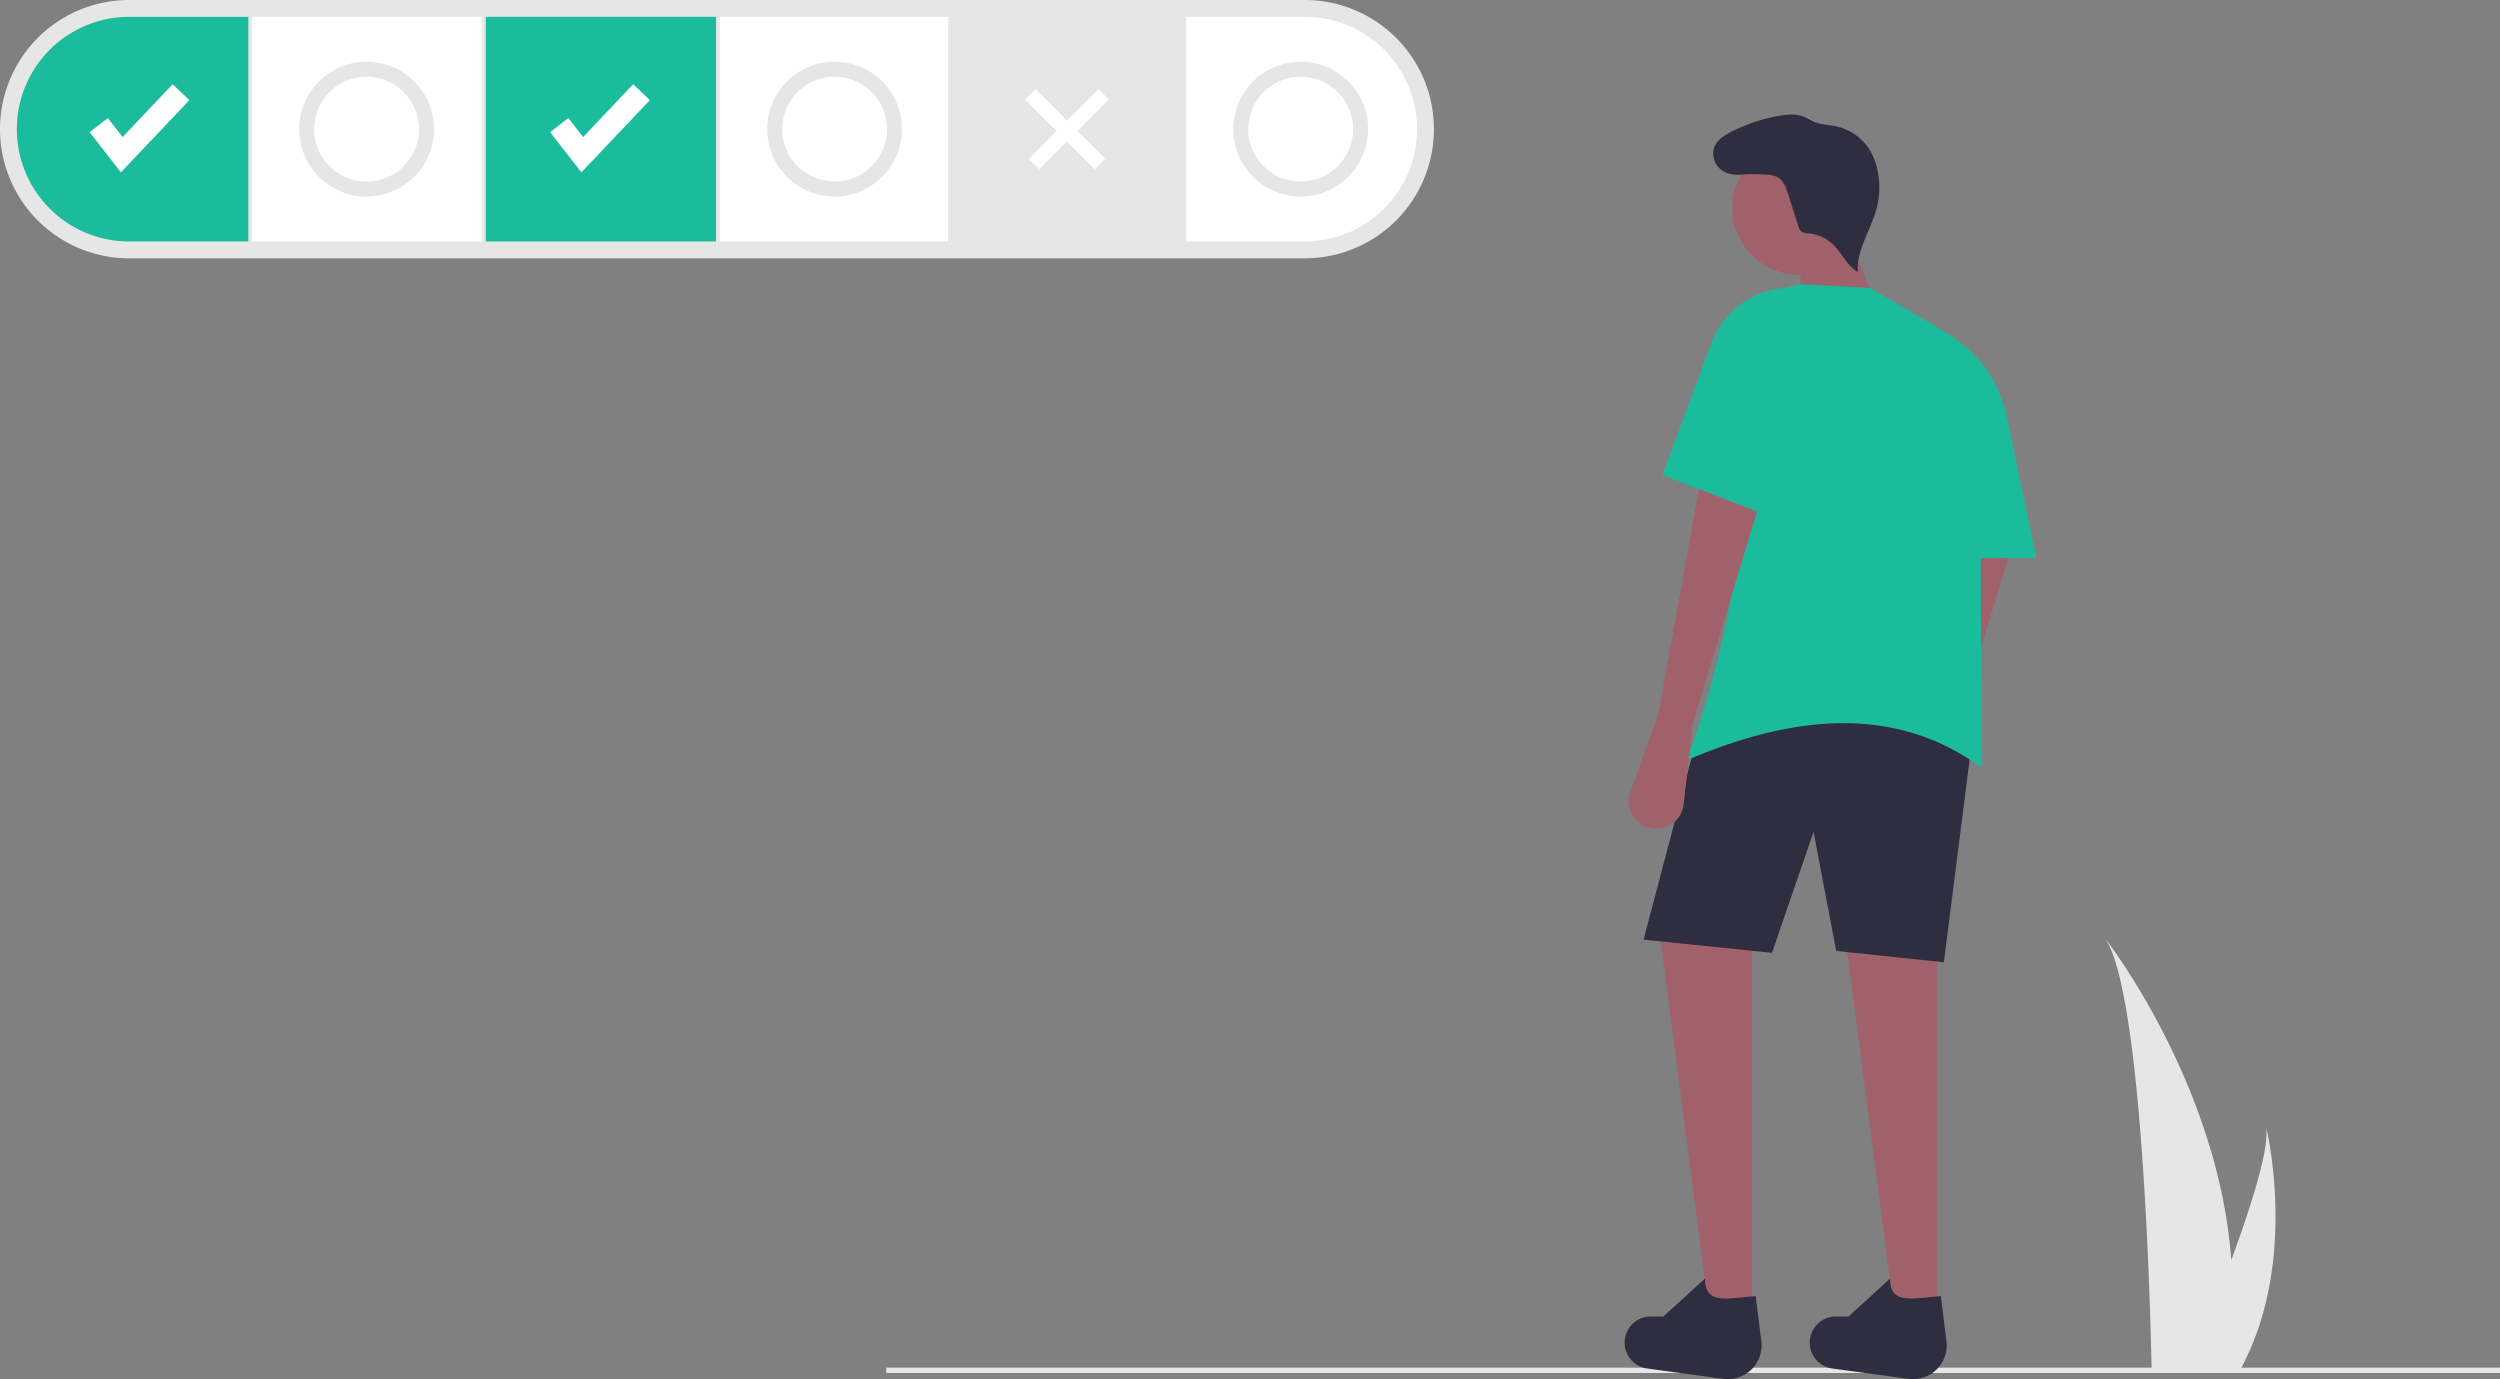 <svg data-name="Layer 1" xmlns="http://www.w3.org/2000/svg" width="938.95" height="517.98" viewBox="0 0 938.95 517.98"><rect x="0" y="0" width="938.95" height="517.98" fill="#808080" stroke="none"/><path fill="#e6e6e6" d="M332.854 513.667H938.95v2H332.854z"/><path d="M790.525 352.27c13.25 18.73 16.75 125.33 17.53 159.5.02.77.04 1.5.05 2.19h33.54c.41-.73.79-1.45 1.15-2.19 19.88-39.24 8.85-86.29 8.27-88.67 1.51 7.48-5.32 29.16-13.04 50.16-4.71-64.57-44.98-117.73-47.5-120.99zM48.512 97.024a48.512 48.512 0 010-97.024H490.04a48.512 48.512 0 010 97.024z" fill="#e6e6e6"/><path fill="#fff" d="M94.68 6.328h86.36v84.368H94.68zm395.36 0h-44.645v84.368h44.645a42.184 42.184 0 100-84.368zm-219.71 0h85.775v84.368H270.33z"/><path fill="#1abc9c" d="M182.446 6.328h86.478v84.368h-86.478z"/><path fill="#e6e6e6" d="M357.511 6.328h86.478v84.368h-86.478z"/><path d="M93.274 6.328H48.512a42.184 42.184 0 100 84.368h44.762z" fill="#1abc9c"/><path fill="#fff" d="M45.408 64.735L33.663 49.636l6.83-5.313 5.56 7.15 18.786-19.829 6.281 5.951-25.712 27.14zm172.955 0l-11.745-15.099 6.83-5.313 5.56 7.15 18.786-19.829 6.281 5.951-25.712 27.14zm166.665-27.361l3.895-3.896 26.172 26.172-3.896 3.895z"/><path fill="#fff" d="M386.405 59.65l26.171-26.172 3.896 3.895L390.3 63.545z"/><path d="M137.69 73.806a25.31 25.31 0 1125.311-25.31 25.34 25.34 0 01-25.31 25.31zm0-44.997a19.686 19.686 0 1019.687 19.686A19.708 19.708 0 00137.69 28.81zm175.768 44.997a25.31 25.31 0 1125.31-25.31 25.34 25.34 0 01-25.31 25.31zm0-44.997a19.686 19.686 0 1019.686 19.686 19.708 19.708 0 00-19.686-19.686zm175.065 44.997a25.31 25.31 0 1125.31-25.31 25.34 25.34 0 01-25.31 25.31zm0-44.997a19.686 19.686 0 1019.686 19.686 19.708 19.708 0 00-19.686-19.686z" fill="#e6e6e6"/><path d="M720.858 273.442l-10.626 29.641a10.347 10.347 0 004.378 12.341 10.347 10.347 0 0015.646-7.694l3.372-30.031 25.54-84.421-21.993-10.642zm-8.867 223.823h15.607V345.449l-35.471-.71 19.864 152.526zm-69.524 0h15.607V345.449l-35.471-.71 19.864 152.526z" fill="#a0616a"/><path d="M730.08 361.41l-40.436-4.256-8.513-44.693-15.608 45.403-48.24-4.966 19.863-75.199c36.31-24.673 70.797-24.134 103.576 0zm-68.559 142.321a12.674 12.674 0 01-14.28 14.131l-28.752-3.9a9.826 9.826 0 01-8.196-11.202 9.826 9.826 0 019.712-8.332h4.74l15.597-14.21c.154 9.679 7.282 7.53 19.063 6.585zm69.523 0a12.674 12.674 0 01-14.28 14.131l-28.751-3.9a9.826 9.826 0 01-8.197-11.202 9.826 9.826 0 019.712-8.332h4.74l15.597-14.21c.154 9.679 7.283 7.53 19.063 6.585z" fill="#2f2e41"/><circle cx="675.633" cy="78.174" r="25.007" fill="#a0616a"/><path fill="#a0616a" d="M707.379 120.207l-31.214 2.838V95.377l16.316-9.932 14.898 34.762z"/><path d="M744.27 288.34c-31.404-22.995-69.11-20.658-110.67-2.837 18.83-53.306 26.85-102.985 12.06-145.012a33.436 33.436 0 0125.149-32.393l5.356-1.37 26.248 1.419 24.648 14.449a33.555 33.555 0 0116.586 28.795z" fill="#1abc9c"/><path d="M622.958 267.767l-10.626 29.64a10.347 10.347 0 004.378 12.342 10.347 10.347 0 0015.645-7.695l3.373-30.03 25.539-84.422-21.992-10.641z" fill="#a0616a"/><path d="M764.843 209.594H730.08v-85.13a47.957 47.957 0 0123.648 32.087z" fill="#1abc9c"/><path d="M656.567 64.634a10.182 10.182 0 01-9.666-.523 7.705 7.705 0 01-3.073-8.832c1.054-2.712 3.723-4.41 6.311-5.736a63.704 63.704 0 0118.153-6.064c3.014-.521 6.206-.808 9.055.306 1.41.552 2.673 1.425 4.072 2.002 2.573 1.061 5.443 1.066 8.165 1.641a19.923 19.923 0 0113.236 9.917 24.007 24.007 0 012.048 5.377 30.945 30.945 0 01-.05 15.575c-2.14 8.083-7.59 15.51-7.1 23.857-4.03-2.346-5.917-7.123-9.282-10.352a15.274 15.274 0 00-9.18-4.158 4.855 4.855 0 01-2.68-.682 4.183 4.183 0 01-1.167-2.108l-3.79-11.873c-.772-2.416-1.704-5.042-3.884-6.338a9.772 9.772 0 00-4.336-1.054 66.026 66.026 0 00-10.827.102" fill="#2f2e41"/><path d="M664.814 193.987l-40.437-15.607 18.364-49.48a31.942 31.942 0 0127.748-20.753z" fill="#1abc9c"/></svg>